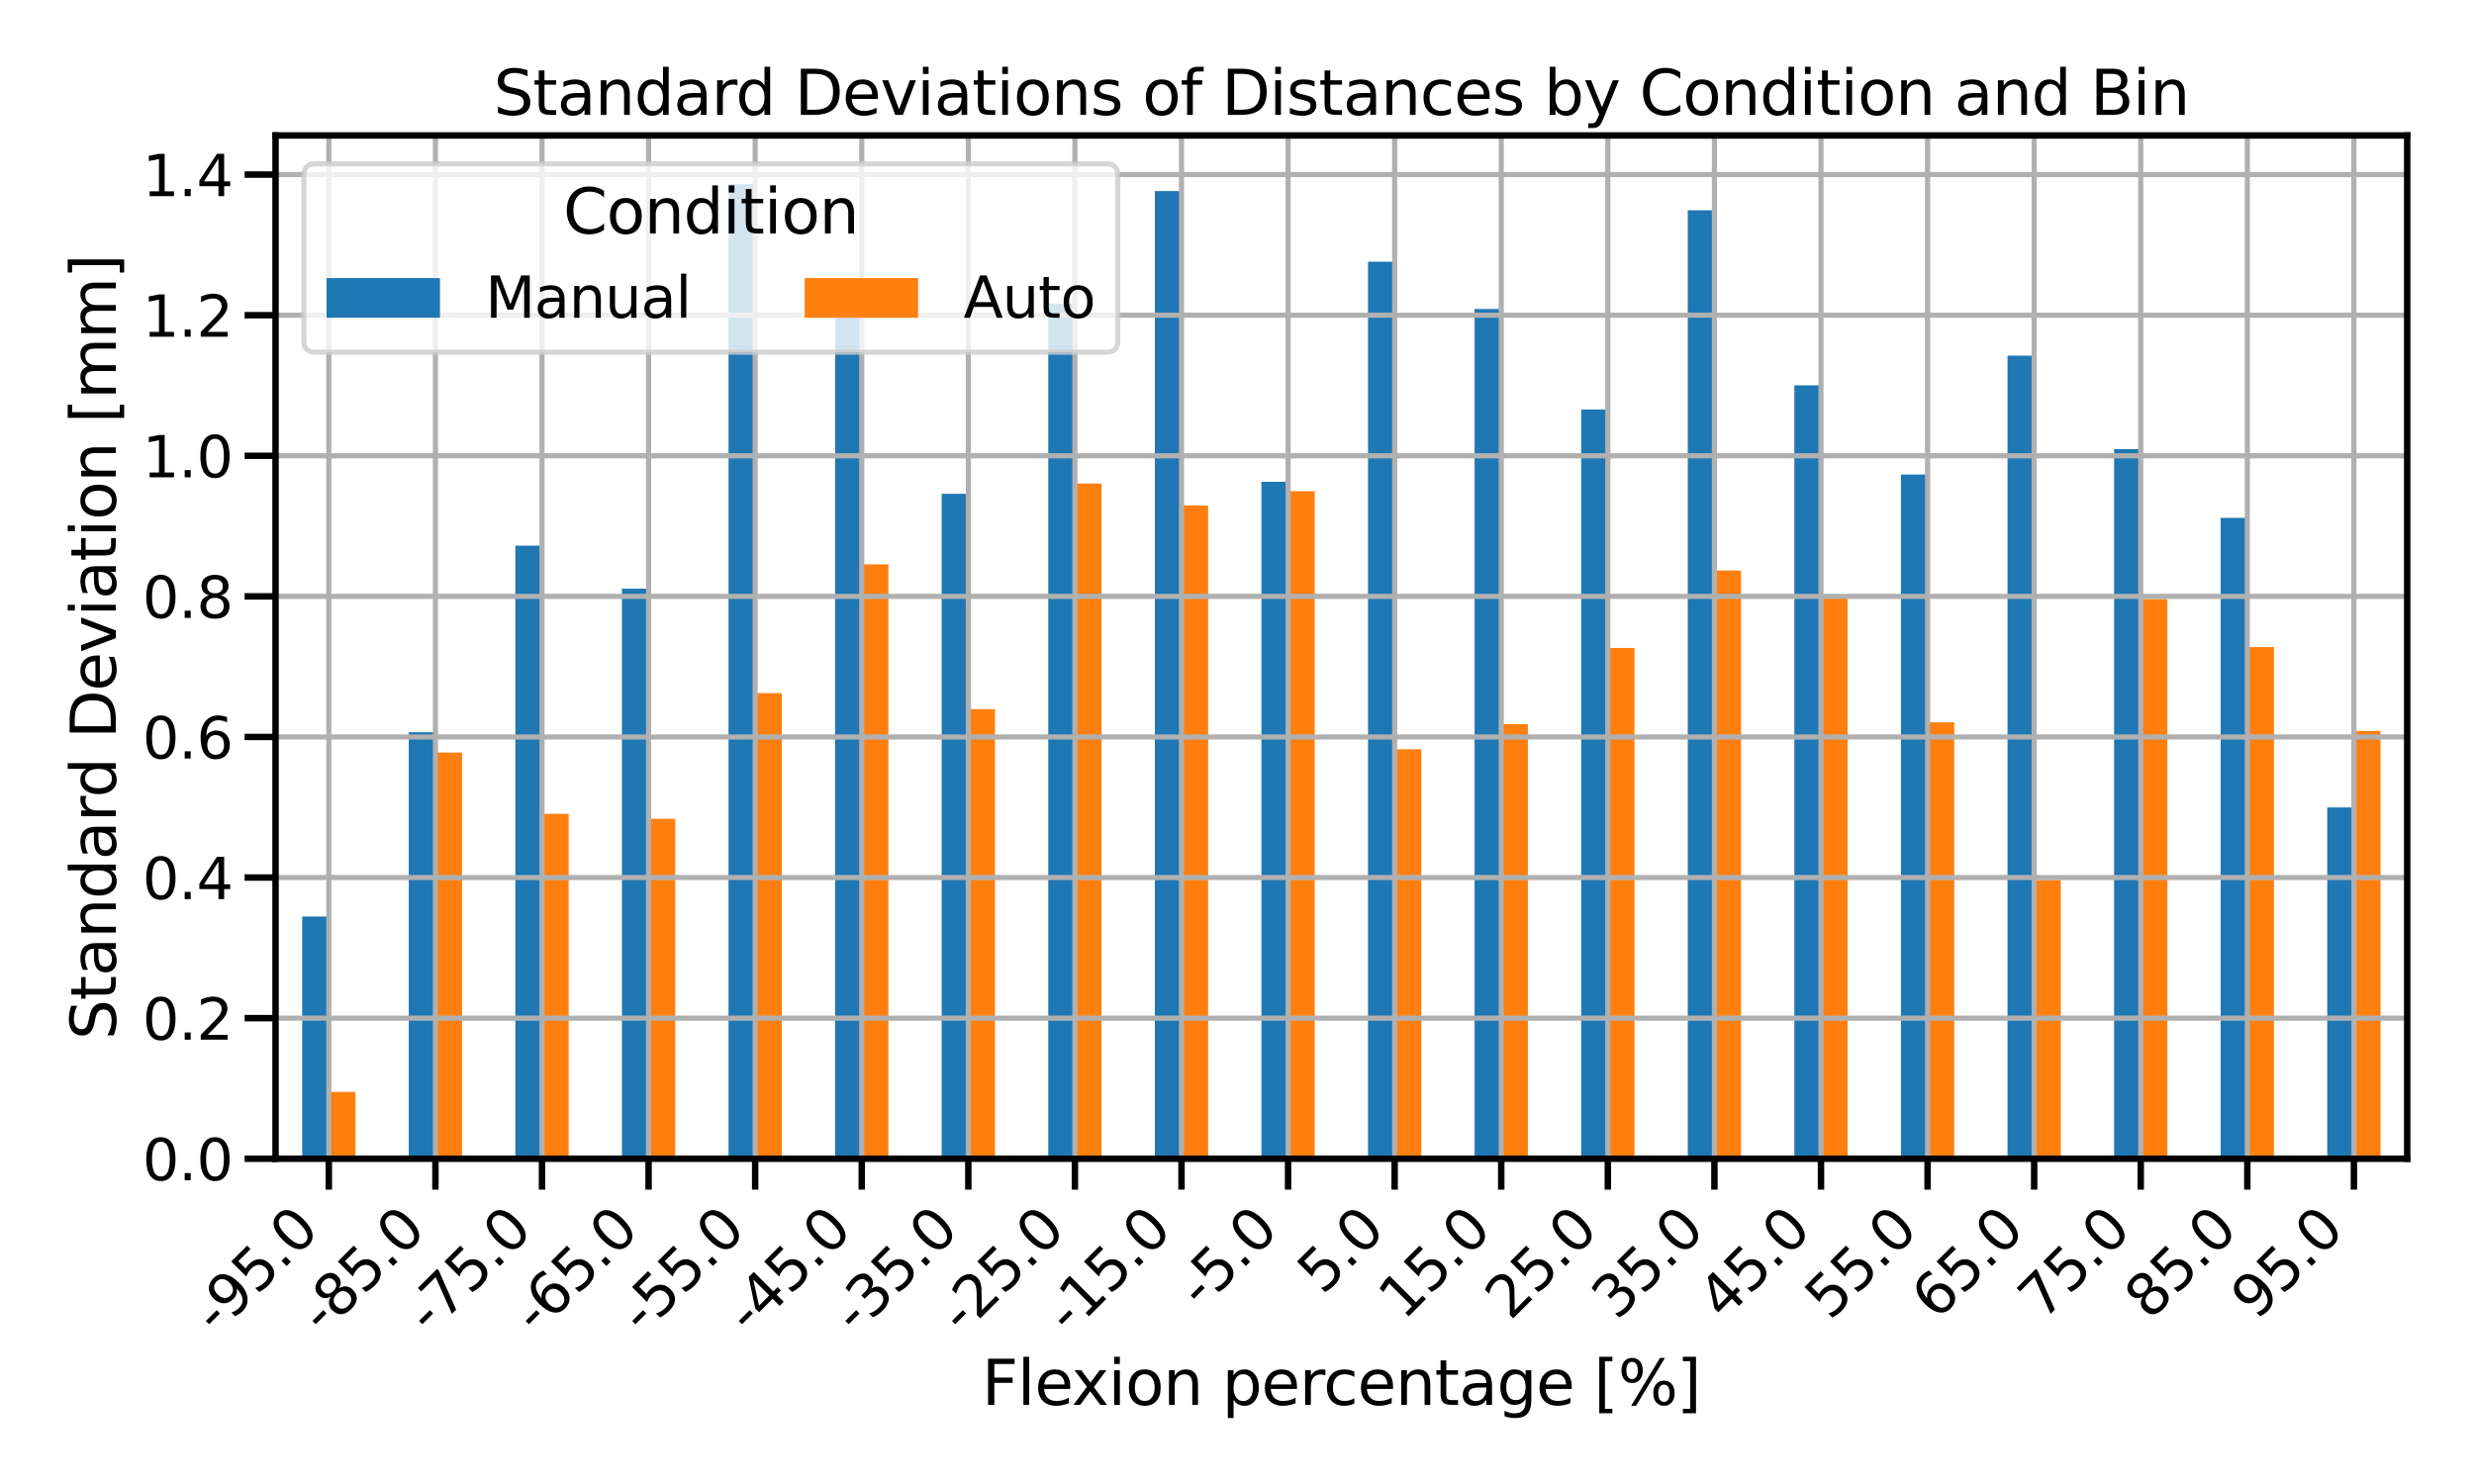 <?xml version="1.0" encoding="utf-8" standalone="no"?>
<!DOCTYPE svg PUBLIC "-//W3C//DTD SVG 1.1//EN"
  "http://www.w3.org/Graphics/SVG/1.1/DTD/svg11.dtd">
<svg xmlns:xlink="http://www.w3.org/1999/xlink" width="720pt" height="432pt" viewBox="0 0 720 432" xmlns="http://www.w3.org/2000/svg" version="1.1">
 <defs>
  <style type="text/css">*{stroke-linejoin: round; stroke-linecap: butt}</style>
 </defs>
 <g id="figure_1">
  <g id="patch_1">
   <path d="M 0 432 
L 720 432 
L 720 0 
L 0 0 
z
" style="fill: #ffffff"/>
  </g>
  <g id="axes_1">
   <g id="patch_2">
    <path d="M 80.19 337.313 
L 700.56 337.313 
L 700.56 39.44 
L 80.19 39.44 
z
" style="fill: #ffffff"/>
   </g>
   <g id="patch_3">
    <path d="M 87.945 337.313 
L 95.699 337.313 
L 95.699 266.811 
L 87.945 266.811 
z
" clip-path="url(#p486bd3c5d1)" style="fill: #1f77b4"/>
   </g>
   <g id="patch_4">
    <path d="M 118.963 337.313 
L 126.718 337.313 
L 126.718 213.161 
L 118.963 213.161 
z
" clip-path="url(#p486bd3c5d1)" style="fill: #1f77b4"/>
   </g>
   <g id="patch_5">
    <path d="M 149.982 337.313 
L 157.736 337.313 
L 157.736 158.837 
L 149.982 158.837 
z
" clip-path="url(#p486bd3c5d1)" style="fill: #1f77b4"/>
   </g>
   <g id="patch_6">
    <path d="M 181 337.313 
L 188.755 337.313 
L 188.755 171.354 
L 181 171.354 
z
" clip-path="url(#p486bd3c5d1)" style="fill: #1f77b4"/>
   </g>
   <g id="patch_7">
    <path d="M 212.019 337.313 
L 219.773 337.313 
L 219.773 53.624 
L 212.019 53.624 
z
" clip-path="url(#p486bd3c5d1)" style="fill: #1f77b4"/>
   </g>
   <g id="patch_8">
    <path d="M 243.037 337.313 
L 250.792 337.313 
L 250.792 82.754 
L 243.037 82.754 
z
" clip-path="url(#p486bd3c5d1)" style="fill: #1f77b4"/>
   </g>
   <g id="patch_9">
    <path d="M 274.056 337.313 
L 281.81 337.313 
L 281.81 143.749 
L 274.056 143.749 
z
" clip-path="url(#p486bd3c5d1)" style="fill: #1f77b4"/>
   </g>
   <g id="patch_10">
    <path d="M 305.074 337.313 
L 312.829 337.313 
L 312.829 88.358 
L 305.074 88.358 
z
" clip-path="url(#p486bd3c5d1)" style="fill: #1f77b4"/>
   </g>
   <g id="patch_11">
    <path d="M 336.093 337.313 
L 343.847 337.313 
L 343.847 55.628 
L 336.093 55.628 
z
" clip-path="url(#p486bd3c5d1)" style="fill: #1f77b4"/>
   </g>
   <g id="patch_12">
    <path d="M 367.111 337.313 
L 374.866 337.313 
L 374.866 140.264 
L 367.111 140.264 
z
" clip-path="url(#p486bd3c5d1)" style="fill: #1f77b4"/>
   </g>
   <g id="patch_13">
    <path d="M 398.13 337.313 
L 405.884 337.313 
L 405.884 76.183 
L 398.13 76.183 
z
" clip-path="url(#p486bd3c5d1)" style="fill: #1f77b4"/>
   </g>
   <g id="patch_14">
    <path d="M 429.148 337.313 
L 436.903 337.313 
L 436.903 89.944 
L 429.148 89.944 
z
" clip-path="url(#p486bd3c5d1)" style="fill: #1f77b4"/>
   </g>
   <g id="patch_15">
    <path d="M 460.167 337.313 
L 467.921 337.313 
L 467.921 119.204 
L 460.167 119.204 
z
" clip-path="url(#p486bd3c5d1)" style="fill: #1f77b4"/>
   </g>
   <g id="patch_16">
    <path d="M 491.185 337.313 
L 498.94 337.313 
L 498.94 61.2 
L 491.185 61.2 
z
" clip-path="url(#p486bd3c5d1)" style="fill: #1f77b4"/>
   </g>
   <g id="patch_17">
    <path d="M 522.204 337.313 
L 529.958 337.313 
L 529.958 112.159 
L 522.204 112.159 
z
" clip-path="url(#p486bd3c5d1)" style="fill: #1f77b4"/>
   </g>
   <g id="patch_18">
    <path d="M 553.222 337.313 
L 560.977 337.313 
L 560.977 138.146 
L 553.222 138.146 
z
" clip-path="url(#p486bd3c5d1)" style="fill: #1f77b4"/>
   </g>
   <g id="patch_19">
    <path d="M 584.241 337.313 
L 591.995 337.313 
L 591.995 103.524 
L 584.241 103.524 
z
" clip-path="url(#p486bd3c5d1)" style="fill: #1f77b4"/>
   </g>
   <g id="patch_20">
    <path d="M 615.259 337.313 
L 623.014 337.313 
L 623.014 130.759 
L 615.259 130.759 
z
" clip-path="url(#p486bd3c5d1)" style="fill: #1f77b4"/>
   </g>
   <g id="patch_21">
    <path d="M 646.278 337.313 
L 654.032 337.313 
L 654.032 150.754 
L 646.278 150.754 
z
" clip-path="url(#p486bd3c5d1)" style="fill: #1f77b4"/>
   </g>
   <g id="patch_22">
    <path d="M 677.296 337.313 
L 685.051 337.313 
L 685.051 235.04 
L 677.296 235.04 
z
" clip-path="url(#p486bd3c5d1)" style="fill: #1f77b4"/>
   </g>
   <g id="patch_23">
    <path d="M 95.699 337.313 
L 103.454 337.313 
L 103.454 317.854 
L 95.699 317.854 
z
" clip-path="url(#p486bd3c5d1)" style="fill: #ff7f0e"/>
   </g>
   <g id="patch_24">
    <path d="M 126.718 337.313 
L 134.472 337.313 
L 134.472 219.079 
L 126.718 219.079 
z
" clip-path="url(#p486bd3c5d1)" style="fill: #ff7f0e"/>
   </g>
   <g id="patch_25">
    <path d="M 157.736 337.313 
L 165.491 337.313 
L 165.491 236.901 
L 157.736 236.901 
z
" clip-path="url(#p486bd3c5d1)" style="fill: #ff7f0e"/>
   </g>
   <g id="patch_26">
    <path d="M 188.755 337.313 
L 196.509 337.313 
L 196.509 238.349 
L 188.755 238.349 
z
" clip-path="url(#p486bd3c5d1)" style="fill: #ff7f0e"/>
   </g>
   <g id="patch_27">
    <path d="M 219.773 337.313 
L 227.528 337.313 
L 227.528 201.782 
L 219.773 201.782 
z
" clip-path="url(#p486bd3c5d1)" style="fill: #ff7f0e"/>
   </g>
   <g id="patch_28">
    <path d="M 250.792 337.313 
L 258.546 337.313 
L 258.546 164.266 
L 250.792 164.266 
z
" clip-path="url(#p486bd3c5d1)" style="fill: #ff7f0e"/>
   </g>
   <g id="patch_29">
    <path d="M 281.81 337.313 
L 289.565 337.313 
L 289.565 206.439 
L 281.81 206.439 
z
" clip-path="url(#p486bd3c5d1)" style="fill: #ff7f0e"/>
   </g>
   <g id="patch_30">
    <path d="M 312.829 337.313 
L 320.583 337.313 
L 320.583 140.749 
L 312.829 140.749 
z
" clip-path="url(#p486bd3c5d1)" style="fill: #ff7f0e"/>
   </g>
   <g id="patch_31">
    <path d="M 343.847 337.313 
L 351.602 337.313 
L 351.602 147.156 
L 343.847 147.156 
z
" clip-path="url(#p486bd3c5d1)" style="fill: #ff7f0e"/>
   </g>
   <g id="patch_32">
    <path d="M 374.866 337.313 
L 382.62 337.313 
L 382.62 142.999 
L 374.866 142.999 
z
" clip-path="url(#p486bd3c5d1)" style="fill: #ff7f0e"/>
   </g>
   <g id="patch_33">
    <path d="M 405.884 337.313 
L 413.639 337.313 
L 413.639 218.111 
L 405.884 218.111 
z
" clip-path="url(#p486bd3c5d1)" style="fill: #ff7f0e"/>
   </g>
   <g id="patch_34">
    <path d="M 436.903 337.313 
L 444.657 337.313 
L 444.657 210.808 
L 436.903 210.808 
z
" clip-path="url(#p486bd3c5d1)" style="fill: #ff7f0e"/>
   </g>
   <g id="patch_35">
    <path d="M 467.921 337.313 
L 475.676 337.313 
L 475.676 188.62 
L 467.921 188.62 
z
" clip-path="url(#p486bd3c5d1)" style="fill: #ff7f0e"/>
   </g>
   <g id="patch_36">
    <path d="M 498.94 337.313 
L 506.694 337.313 
L 506.694 166.088 
L 498.94 166.088 
z
" clip-path="url(#p486bd3c5d1)" style="fill: #ff7f0e"/>
   </g>
   <g id="patch_37">
    <path d="M 529.958 337.313 
L 537.713 337.313 
L 537.713 173.144 
L 529.958 173.144 
z
" clip-path="url(#p486bd3c5d1)" style="fill: #ff7f0e"/>
   </g>
   <g id="patch_38">
    <path d="M 560.977 337.313 
L 568.731 337.313 
L 568.731 210.271 
L 560.977 210.271 
z
" clip-path="url(#p486bd3c5d1)" style="fill: #ff7f0e"/>
   </g>
   <g id="patch_39">
    <path d="M 591.995 337.313 
L 599.75 337.313 
L 599.75 256.214 
L 591.995 256.214 
z
" clip-path="url(#p486bd3c5d1)" style="fill: #ff7f0e"/>
   </g>
   <g id="patch_40">
    <path d="M 623.014 337.313 
L 630.768 337.313 
L 630.768 174.366 
L 623.014 174.366 
z
" clip-path="url(#p486bd3c5d1)" style="fill: #ff7f0e"/>
   </g>
   <g id="patch_41">
    <path d="M 654.032 337.313 
L 661.787 337.313 
L 661.787 188.376 
L 654.032 188.376 
z
" clip-path="url(#p486bd3c5d1)" style="fill: #ff7f0e"/>
   </g>
   <g id="patch_42">
    <path d="M 685.051 337.313 
L 692.805 337.313 
L 692.805 212.801 
L 685.051 212.801 
z
" clip-path="url(#p486bd3c5d1)" style="fill: #ff7f0e"/>
   </g>
   <g id="matplotlib.axis_1">
    <g id="xtick_1">
     <g id="line2d_1">
      <path d="M 95.699 337.313 
L 95.699 39.44 
" clip-path="url(#p486bd3c5d1)" style="fill: none; stroke: #b0b0b0; stroke-width: 1.5; stroke-linecap: square"/>
     </g>
     <g id="line2d_2">
      <defs>
       <path id="mb8bb3cf715" d="M 0 0 
L 0 9 
" style="stroke: #000000; stroke-width: 1.875"/>
      </defs>
      <g>
       <use xlink:href="#mb8bb3cf715" x="95.699" y="337.313" style="stroke: #000000; stroke-width: 1.875"/>
      </g>
     </g>
     <g id="text_1">
      <!-- -95.0 -->
      <g transform="translate(63.086 388.865) rotate(-45) scale(0.165 -0.165)">
       <defs>
        <path id="DejaVuSans-2d" d="M 313 2009 
L 1997 2009 
L 1997 1497 
L 313 1497 
L 313 2009 
z
" transform="scale(0.016)"/>
        <path id="DejaVuSans-39" d="M 703 97 
L 703 672 
Q 941 559 1184 500 
Q 1428 441 1663 441 
Q 2288 441 2617 861 
Q 2947 1281 2994 2138 
Q 2813 1869 2534 1725 
Q 2256 1581 1919 1581 
Q 1219 1581 811 2004 
Q 403 2428 403 3163 
Q 403 3881 828 4315 
Q 1253 4750 1959 4750 
Q 2769 4750 3195 4129 
Q 3622 3509 3622 2328 
Q 3622 1225 3098 567 
Q 2575 -91 1691 -91 
Q 1453 -91 1209 -44 
Q 966 3 703 97 
z
M 1959 2075 
Q 2384 2075 2632 2365 
Q 2881 2656 2881 3163 
Q 2881 3666 2632 3958 
Q 2384 4250 1959 4250 
Q 1534 4250 1286 3958 
Q 1038 3666 1038 3163 
Q 1038 2656 1286 2365 
Q 1534 2075 1959 2075 
z
" transform="scale(0.016)"/>
        <path id="DejaVuSans-35" d="M 691 4666 
L 3169 4666 
L 3169 4134 
L 1269 4134 
L 1269 2991 
Q 1406 3038 1543 3061 
Q 1681 3084 1819 3084 
Q 2600 3084 3056 2656 
Q 3513 2228 3513 1497 
Q 3513 744 3044 326 
Q 2575 -91 1722 -91 
Q 1428 -91 1123 -41 
Q 819 9 494 109 
L 494 744 
Q 775 591 1075 516 
Q 1375 441 1709 441 
Q 2250 441 2565 725 
Q 2881 1009 2881 1497 
Q 2881 1984 2565 2268 
Q 2250 2553 1709 2553 
Q 1456 2553 1204 2497 
Q 953 2441 691 2322 
L 691 4666 
z
" transform="scale(0.016)"/>
        <path id="DejaVuSans-2e" d="M 684 794 
L 1344 794 
L 1344 0 
L 684 0 
L 684 794 
z
" transform="scale(0.016)"/>
        <path id="DejaVuSans-30" d="M 2034 4250 
Q 1547 4250 1301 3770 
Q 1056 3291 1056 2328 
Q 1056 1369 1301 889 
Q 1547 409 2034 409 
Q 2525 409 2770 889 
Q 3016 1369 3016 2328 
Q 3016 3291 2770 3770 
Q 2525 4250 2034 4250 
z
M 2034 4750 
Q 2819 4750 3233 4129 
Q 3647 3509 3647 2328 
Q 3647 1150 3233 529 
Q 2819 -91 2034 -91 
Q 1250 -91 836 529 
Q 422 1150 422 2328 
Q 422 3509 836 4129 
Q 1250 4750 2034 4750 
z
" transform="scale(0.016)"/>
       </defs>
       <use xlink:href="#DejaVuSans-2d"/>
       <use xlink:href="#DejaVuSans-39" x="36.084"/>
       <use xlink:href="#DejaVuSans-35" x="99.707"/>
       <use xlink:href="#DejaVuSans-2e" x="163.33"/>
       <use xlink:href="#DejaVuSans-30" x="195.117"/>
      </g>
     </g>
    </g>
    <g id="xtick_2">
     <g id="line2d_3">
      <path d="M 126.718 337.313 
L 126.718 39.44 
" clip-path="url(#p486bd3c5d1)" style="fill: none; stroke: #b0b0b0; stroke-width: 1.5; stroke-linecap: square"/>
     </g>
     <g id="line2d_4">
      <g>
       <use xlink:href="#mb8bb3cf715" x="126.718" y="337.313" style="stroke: #000000; stroke-width: 1.875"/>
      </g>
     </g>
     <g id="text_2">
      <!-- -85.0 -->
      <g transform="translate(94.104 388.865) rotate(-45) scale(0.165 -0.165)">
       <defs>
        <path id="DejaVuSans-38" d="M 2034 2216 
Q 1584 2216 1326 1975 
Q 1069 1734 1069 1313 
Q 1069 891 1326 650 
Q 1584 409 2034 409 
Q 2484 409 2743 651 
Q 3003 894 3003 1313 
Q 3003 1734 2745 1975 
Q 2488 2216 2034 2216 
z
M 1403 2484 
Q 997 2584 770 2862 
Q 544 3141 544 3541 
Q 544 4100 942 4425 
Q 1341 4750 2034 4750 
Q 2731 4750 3128 4425 
Q 3525 4100 3525 3541 
Q 3525 3141 3298 2862 
Q 3072 2584 2669 2484 
Q 3125 2378 3379 2068 
Q 3634 1759 3634 1313 
Q 3634 634 3220 271 
Q 2806 -91 2034 -91 
Q 1263 -91 848 271 
Q 434 634 434 1313 
Q 434 1759 690 2068 
Q 947 2378 1403 2484 
z
M 1172 3481 
Q 1172 3119 1398 2916 
Q 1625 2713 2034 2713 
Q 2441 2713 2670 2916 
Q 2900 3119 2900 3481 
Q 2900 3844 2670 4047 
Q 2441 4250 2034 4250 
Q 1625 4250 1398 4047 
Q 1172 3844 1172 3481 
z
" transform="scale(0.016)"/>
       </defs>
       <use xlink:href="#DejaVuSans-2d"/>
       <use xlink:href="#DejaVuSans-38" x="36.084"/>
       <use xlink:href="#DejaVuSans-35" x="99.707"/>
       <use xlink:href="#DejaVuSans-2e" x="163.33"/>
       <use xlink:href="#DejaVuSans-30" x="195.117"/>
      </g>
     </g>
    </g>
    <g id="xtick_3">
     <g id="line2d_5">
      <path d="M 157.736 337.313 
L 157.736 39.44 
" clip-path="url(#p486bd3c5d1)" style="fill: none; stroke: #b0b0b0; stroke-width: 1.5; stroke-linecap: square"/>
     </g>
     <g id="line2d_6">
      <g>
       <use xlink:href="#mb8bb3cf715" x="157.736" y="337.313" style="stroke: #000000; stroke-width: 1.875"/>
      </g>
     </g>
     <g id="text_3">
      <!-- -75.0 -->
      <g transform="translate(125.123 388.865) rotate(-45) scale(0.165 -0.165)">
       <defs>
        <path id="DejaVuSans-37" d="M 525 4666 
L 3525 4666 
L 3525 4397 
L 1831 0 
L 1172 0 
L 2766 4134 
L 525 4134 
L 525 4666 
z
" transform="scale(0.016)"/>
       </defs>
       <use xlink:href="#DejaVuSans-2d"/>
       <use xlink:href="#DejaVuSans-37" x="36.084"/>
       <use xlink:href="#DejaVuSans-35" x="99.707"/>
       <use xlink:href="#DejaVuSans-2e" x="163.33"/>
       <use xlink:href="#DejaVuSans-30" x="195.117"/>
      </g>
     </g>
    </g>
    <g id="xtick_4">
     <g id="line2d_7">
      <path d="M 188.755 337.313 
L 188.755 39.44 
" clip-path="url(#p486bd3c5d1)" style="fill: none; stroke: #b0b0b0; stroke-width: 1.5; stroke-linecap: square"/>
     </g>
     <g id="line2d_8">
      <g>
       <use xlink:href="#mb8bb3cf715" x="188.755" y="337.313" style="stroke: #000000; stroke-width: 1.875"/>
      </g>
     </g>
     <g id="text_4">
      <!-- -65.0 -->
      <g transform="translate(156.141 388.865) rotate(-45) scale(0.165 -0.165)">
       <defs>
        <path id="DejaVuSans-36" d="M 2113 2584 
Q 1688 2584 1439 2293 
Q 1191 2003 1191 1497 
Q 1191 994 1439 701 
Q 1688 409 2113 409 
Q 2538 409 2786 701 
Q 3034 994 3034 1497 
Q 3034 2003 2786 2293 
Q 2538 2584 2113 2584 
z
M 3366 4563 
L 3366 3988 
Q 3128 4100 2886 4159 
Q 2644 4219 2406 4219 
Q 1781 4219 1451 3797 
Q 1122 3375 1075 2522 
Q 1259 2794 1537 2939 
Q 1816 3084 2150 3084 
Q 2853 3084 3261 2657 
Q 3669 2231 3669 1497 
Q 3669 778 3244 343 
Q 2819 -91 2113 -91 
Q 1303 -91 875 529 
Q 447 1150 447 2328 
Q 447 3434 972 4092 
Q 1497 4750 2381 4750 
Q 2619 4750 2861 4703 
Q 3103 4656 3366 4563 
z
" transform="scale(0.016)"/>
       </defs>
       <use xlink:href="#DejaVuSans-2d"/>
       <use xlink:href="#DejaVuSans-36" x="36.084"/>
       <use xlink:href="#DejaVuSans-35" x="99.707"/>
       <use xlink:href="#DejaVuSans-2e" x="163.33"/>
       <use xlink:href="#DejaVuSans-30" x="195.117"/>
      </g>
     </g>
    </g>
    <g id="xtick_5">
     <g id="line2d_9">
      <path d="M 219.773 337.313 
L 219.773 39.44 
" clip-path="url(#p486bd3c5d1)" style="fill: none; stroke: #b0b0b0; stroke-width: 1.5; stroke-linecap: square"/>
     </g>
     <g id="line2d_10">
      <g>
       <use xlink:href="#mb8bb3cf715" x="219.773" y="337.313" style="stroke: #000000; stroke-width: 1.875"/>
      </g>
     </g>
     <g id="text_5">
      <!-- -55.0 -->
      <g transform="translate(187.16 388.865) rotate(-45) scale(0.165 -0.165)">
       <use xlink:href="#DejaVuSans-2d"/>
       <use xlink:href="#DejaVuSans-35" x="36.084"/>
       <use xlink:href="#DejaVuSans-35" x="99.707"/>
       <use xlink:href="#DejaVuSans-2e" x="163.33"/>
       <use xlink:href="#DejaVuSans-30" x="195.117"/>
      </g>
     </g>
    </g>
    <g id="xtick_6">
     <g id="line2d_11">
      <path d="M 250.792 337.313 
L 250.792 39.44 
" clip-path="url(#p486bd3c5d1)" style="fill: none; stroke: #b0b0b0; stroke-width: 1.5; stroke-linecap: square"/>
     </g>
     <g id="line2d_12">
      <g>
       <use xlink:href="#mb8bb3cf715" x="250.792" y="337.313" style="stroke: #000000; stroke-width: 1.875"/>
      </g>
     </g>
     <g id="text_6">
      <!-- -45.0 -->
      <g transform="translate(218.178 388.865) rotate(-45) scale(0.165 -0.165)">
       <defs>
        <path id="DejaVuSans-34" d="M 2419 4116 
L 825 1625 
L 2419 1625 
L 2419 4116 
z
M 2253 4666 
L 3047 4666 
L 3047 1625 
L 3713 1625 
L 3713 1100 
L 3047 1100 
L 3047 0 
L 2419 0 
L 2419 1100 
L 313 1100 
L 313 1709 
L 2253 4666 
z
" transform="scale(0.016)"/>
       </defs>
       <use xlink:href="#DejaVuSans-2d"/>
       <use xlink:href="#DejaVuSans-34" x="36.084"/>
       <use xlink:href="#DejaVuSans-35" x="99.707"/>
       <use xlink:href="#DejaVuSans-2e" x="163.33"/>
       <use xlink:href="#DejaVuSans-30" x="195.117"/>
      </g>
     </g>
    </g>
    <g id="xtick_7">
     <g id="line2d_13">
      <path d="M 281.81 337.313 
L 281.81 39.44 
" clip-path="url(#p486bd3c5d1)" style="fill: none; stroke: #b0b0b0; stroke-width: 1.5; stroke-linecap: square"/>
     </g>
     <g id="line2d_14">
      <g>
       <use xlink:href="#mb8bb3cf715" x="281.81" y="337.313" style="stroke: #000000; stroke-width: 1.875"/>
      </g>
     </g>
     <g id="text_7">
      <!-- -35.0 -->
      <g transform="translate(249.197 388.865) rotate(-45) scale(0.165 -0.165)">
       <defs>
        <path id="DejaVuSans-33" d="M 2597 2516 
Q 3050 2419 3304 2112 
Q 3559 1806 3559 1356 
Q 3559 666 3084 287 
Q 2609 -91 1734 -91 
Q 1441 -91 1130 -33 
Q 819 25 488 141 
L 488 750 
Q 750 597 1062 519 
Q 1375 441 1716 441 
Q 2309 441 2620 675 
Q 2931 909 2931 1356 
Q 2931 1769 2642 2001 
Q 2353 2234 1838 2234 
L 1294 2234 
L 1294 2753 
L 1863 2753 
Q 2328 2753 2575 2939 
Q 2822 3125 2822 3475 
Q 2822 3834 2567 4026 
Q 2313 4219 1838 4219 
Q 1578 4219 1281 4162 
Q 984 4106 628 3988 
L 628 4550 
Q 988 4650 1302 4700 
Q 1616 4750 1894 4750 
Q 2613 4750 3031 4423 
Q 3450 4097 3450 3541 
Q 3450 3153 3228 2886 
Q 3006 2619 2597 2516 
z
" transform="scale(0.016)"/>
       </defs>
       <use xlink:href="#DejaVuSans-2d"/>
       <use xlink:href="#DejaVuSans-33" x="36.084"/>
       <use xlink:href="#DejaVuSans-35" x="99.707"/>
       <use xlink:href="#DejaVuSans-2e" x="163.33"/>
       <use xlink:href="#DejaVuSans-30" x="195.117"/>
      </g>
     </g>
    </g>
    <g id="xtick_8">
     <g id="line2d_15">
      <path d="M 312.829 337.313 
L 312.829 39.44 
" clip-path="url(#p486bd3c5d1)" style="fill: none; stroke: #b0b0b0; stroke-width: 1.5; stroke-linecap: square"/>
     </g>
     <g id="line2d_16">
      <g>
       <use xlink:href="#mb8bb3cf715" x="312.829" y="337.313" style="stroke: #000000; stroke-width: 1.875"/>
      </g>
     </g>
     <g id="text_8">
      <!-- -25.0 -->
      <g transform="translate(280.215 388.865) rotate(-45) scale(0.165 -0.165)">
       <defs>
        <path id="DejaVuSans-32" d="M 1228 531 
L 3431 531 
L 3431 0 
L 469 0 
L 469 531 
Q 828 903 1448 1529 
Q 2069 2156 2228 2338 
Q 2531 2678 2651 2914 
Q 2772 3150 2772 3378 
Q 2772 3750 2511 3984 
Q 2250 4219 1831 4219 
Q 1534 4219 1204 4116 
Q 875 4013 500 3803 
L 500 4441 
Q 881 4594 1212 4672 
Q 1544 4750 1819 4750 
Q 2544 4750 2975 4387 
Q 3406 4025 3406 3419 
Q 3406 3131 3298 2873 
Q 3191 2616 2906 2266 
Q 2828 2175 2409 1742 
Q 1991 1309 1228 531 
z
" transform="scale(0.016)"/>
       </defs>
       <use xlink:href="#DejaVuSans-2d"/>
       <use xlink:href="#DejaVuSans-32" x="36.084"/>
       <use xlink:href="#DejaVuSans-35" x="99.707"/>
       <use xlink:href="#DejaVuSans-2e" x="163.33"/>
       <use xlink:href="#DejaVuSans-30" x="195.117"/>
      </g>
     </g>
    </g>
    <g id="xtick_9">
     <g id="line2d_17">
      <path d="M 343.847 337.313 
L 343.847 39.44 
" clip-path="url(#p486bd3c5d1)" style="fill: none; stroke: #b0b0b0; stroke-width: 1.5; stroke-linecap: square"/>
     </g>
     <g id="line2d_18">
      <g>
       <use xlink:href="#mb8bb3cf715" x="343.847" y="337.313" style="stroke: #000000; stroke-width: 1.875"/>
      </g>
     </g>
     <g id="text_9">
      <!-- -15.0 -->
      <g transform="translate(311.234 388.865) rotate(-45) scale(0.165 -0.165)">
       <defs>
        <path id="DejaVuSans-31" d="M 794 531 
L 1825 531 
L 1825 4091 
L 703 3866 
L 703 4441 
L 1819 4666 
L 2450 4666 
L 2450 531 
L 3481 531 
L 3481 0 
L 794 0 
L 794 531 
z
" transform="scale(0.016)"/>
       </defs>
       <use xlink:href="#DejaVuSans-2d"/>
       <use xlink:href="#DejaVuSans-31" x="36.084"/>
       <use xlink:href="#DejaVuSans-35" x="99.707"/>
       <use xlink:href="#DejaVuSans-2e" x="163.33"/>
       <use xlink:href="#DejaVuSans-30" x="195.117"/>
      </g>
     </g>
    </g>
    <g id="xtick_10">
     <g id="line2d_19">
      <path d="M 374.866 337.313 
L 374.866 39.44 
" clip-path="url(#p486bd3c5d1)" style="fill: none; stroke: #b0b0b0; stroke-width: 1.5; stroke-linecap: square"/>
     </g>
     <g id="line2d_20">
      <g>
       <use xlink:href="#mb8bb3cf715" x="374.866" y="337.313" style="stroke: #000000; stroke-width: 1.875"/>
      </g>
     </g>
     <g id="text_10">
      <!-- -5.0 -->
      <g transform="translate(349.675 381.442) rotate(-45) scale(0.165 -0.165)">
       <use xlink:href="#DejaVuSans-2d"/>
       <use xlink:href="#DejaVuSans-35" x="36.084"/>
       <use xlink:href="#DejaVuSans-2e" x="99.707"/>
       <use xlink:href="#DejaVuSans-30" x="131.494"/>
      </g>
     </g>
    </g>
    <g id="xtick_11">
     <g id="line2d_21">
      <path d="M 405.884 337.313 
L 405.884 39.44 
" clip-path="url(#p486bd3c5d1)" style="fill: none; stroke: #b0b0b0; stroke-width: 1.5; stroke-linecap: square"/>
     </g>
     <g id="line2d_22">
      <g>
       <use xlink:href="#mb8bb3cf715" x="405.884" y="337.313" style="stroke: #000000; stroke-width: 1.875"/>
      </g>
     </g>
     <g id="text_11">
      <!-- 5.0 -->
      <g transform="translate(384.903 377.233) rotate(-45) scale(0.165 -0.165)">
       <use xlink:href="#DejaVuSans-35"/>
       <use xlink:href="#DejaVuSans-2e" x="63.623"/>
       <use xlink:href="#DejaVuSans-30" x="95.41"/>
      </g>
     </g>
    </g>
    <g id="xtick_12">
     <g id="line2d_23">
      <path d="M 436.903 337.313 
L 436.903 39.44 
" clip-path="url(#p486bd3c5d1)" style="fill: none; stroke: #b0b0b0; stroke-width: 1.5; stroke-linecap: square"/>
     </g>
     <g id="line2d_24">
      <g>
       <use xlink:href="#mb8bb3cf715" x="436.903" y="337.313" style="stroke: #000000; stroke-width: 1.875"/>
      </g>
     </g>
     <g id="text_12">
      <!-- 15.0 -->
      <g transform="translate(408.498 384.656) rotate(-45) scale(0.165 -0.165)">
       <use xlink:href="#DejaVuSans-31"/>
       <use xlink:href="#DejaVuSans-35" x="63.623"/>
       <use xlink:href="#DejaVuSans-2e" x="127.246"/>
       <use xlink:href="#DejaVuSans-30" x="159.033"/>
      </g>
     </g>
    </g>
    <g id="xtick_13">
     <g id="line2d_25">
      <path d="M 467.921 337.313 
L 467.921 39.44 
" clip-path="url(#p486bd3c5d1)" style="fill: none; stroke: #b0b0b0; stroke-width: 1.5; stroke-linecap: square"/>
     </g>
     <g id="line2d_26">
      <g>
       <use xlink:href="#mb8bb3cf715" x="467.921" y="337.313" style="stroke: #000000; stroke-width: 1.875"/>
      </g>
     </g>
     <g id="text_13">
      <!-- 25.0 -->
      <g transform="translate(439.517 384.656) rotate(-45) scale(0.165 -0.165)">
       <use xlink:href="#DejaVuSans-32"/>
       <use xlink:href="#DejaVuSans-35" x="63.623"/>
       <use xlink:href="#DejaVuSans-2e" x="127.246"/>
       <use xlink:href="#DejaVuSans-30" x="159.033"/>
      </g>
     </g>
    </g>
    <g id="xtick_14">
     <g id="line2d_27">
      <path d="M 498.94 337.313 
L 498.94 39.44 
" clip-path="url(#p486bd3c5d1)" style="fill: none; stroke: #b0b0b0; stroke-width: 1.5; stroke-linecap: square"/>
     </g>
     <g id="line2d_28">
      <g>
       <use xlink:href="#mb8bb3cf715" x="498.94" y="337.313" style="stroke: #000000; stroke-width: 1.875"/>
      </g>
     </g>
     <g id="text_14">
      <!-- 35.0 -->
      <g transform="translate(470.535 384.656) rotate(-45) scale(0.165 -0.165)">
       <use xlink:href="#DejaVuSans-33"/>
       <use xlink:href="#DejaVuSans-35" x="63.623"/>
       <use xlink:href="#DejaVuSans-2e" x="127.246"/>
       <use xlink:href="#DejaVuSans-30" x="159.033"/>
      </g>
     </g>
    </g>
    <g id="xtick_15">
     <g id="line2d_29">
      <path d="M 529.958 337.313 
L 529.958 39.44 
" clip-path="url(#p486bd3c5d1)" style="fill: none; stroke: #b0b0b0; stroke-width: 1.5; stroke-linecap: square"/>
     </g>
     <g id="line2d_30">
      <g>
       <use xlink:href="#mb8bb3cf715" x="529.958" y="337.313" style="stroke: #000000; stroke-width: 1.875"/>
      </g>
     </g>
     <g id="text_15">
      <!-- 45.0 -->
      <g transform="translate(501.554 384.656) rotate(-45) scale(0.165 -0.165)">
       <use xlink:href="#DejaVuSans-34"/>
       <use xlink:href="#DejaVuSans-35" x="63.623"/>
       <use xlink:href="#DejaVuSans-2e" x="127.246"/>
       <use xlink:href="#DejaVuSans-30" x="159.033"/>
      </g>
     </g>
    </g>
    <g id="xtick_16">
     <g id="line2d_31">
      <path d="M 560.977 337.313 
L 560.977 39.44 
" clip-path="url(#p486bd3c5d1)" style="fill: none; stroke: #b0b0b0; stroke-width: 1.5; stroke-linecap: square"/>
     </g>
     <g id="line2d_32">
      <g>
       <use xlink:href="#mb8bb3cf715" x="560.977" y="337.313" style="stroke: #000000; stroke-width: 1.875"/>
      </g>
     </g>
     <g id="text_16">
      <!-- 55.0 -->
      <g transform="translate(532.572 384.656) rotate(-45) scale(0.165 -0.165)">
       <use xlink:href="#DejaVuSans-35"/>
       <use xlink:href="#DejaVuSans-35" x="63.623"/>
       <use xlink:href="#DejaVuSans-2e" x="127.246"/>
       <use xlink:href="#DejaVuSans-30" x="159.033"/>
      </g>
     </g>
    </g>
    <g id="xtick_17">
     <g id="line2d_33">
      <path d="M 591.995 337.313 
L 591.995 39.44 
" clip-path="url(#p486bd3c5d1)" style="fill: none; stroke: #b0b0b0; stroke-width: 1.5; stroke-linecap: square"/>
     </g>
     <g id="line2d_34">
      <g>
       <use xlink:href="#mb8bb3cf715" x="591.995" y="337.313" style="stroke: #000000; stroke-width: 1.875"/>
      </g>
     </g>
     <g id="text_17">
      <!-- 65.0 -->
      <g transform="translate(563.591 384.656) rotate(-45) scale(0.165 -0.165)">
       <use xlink:href="#DejaVuSans-36"/>
       <use xlink:href="#DejaVuSans-35" x="63.623"/>
       <use xlink:href="#DejaVuSans-2e" x="127.246"/>
       <use xlink:href="#DejaVuSans-30" x="159.033"/>
      </g>
     </g>
    </g>
    <g id="xtick_18">
     <g id="line2d_35">
      <path d="M 623.014 337.313 
L 623.014 39.44 
" clip-path="url(#p486bd3c5d1)" style="fill: none; stroke: #b0b0b0; stroke-width: 1.5; stroke-linecap: square"/>
     </g>
     <g id="line2d_36">
      <g>
       <use xlink:href="#mb8bb3cf715" x="623.014" y="337.313" style="stroke: #000000; stroke-width: 1.875"/>
      </g>
     </g>
     <g id="text_18">
      <!-- 75.0 -->
      <g transform="translate(594.609 384.656) rotate(-45) scale(0.165 -0.165)">
       <use xlink:href="#DejaVuSans-37"/>
       <use xlink:href="#DejaVuSans-35" x="63.623"/>
       <use xlink:href="#DejaVuSans-2e" x="127.246"/>
       <use xlink:href="#DejaVuSans-30" x="159.033"/>
      </g>
     </g>
    </g>
    <g id="xtick_19">
     <g id="line2d_37">
      <path d="M 654.032 337.313 
L 654.032 39.44 
" clip-path="url(#p486bd3c5d1)" style="fill: none; stroke: #b0b0b0; stroke-width: 1.5; stroke-linecap: square"/>
     </g>
     <g id="line2d_38">
      <g>
       <use xlink:href="#mb8bb3cf715" x="654.032" y="337.313" style="stroke: #000000; stroke-width: 1.875"/>
      </g>
     </g>
     <g id="text_19">
      <!-- 85.0 -->
      <g transform="translate(625.628 384.656) rotate(-45) scale(0.165 -0.165)">
       <use xlink:href="#DejaVuSans-38"/>
       <use xlink:href="#DejaVuSans-35" x="63.623"/>
       <use xlink:href="#DejaVuSans-2e" x="127.246"/>
       <use xlink:href="#DejaVuSans-30" x="159.033"/>
      </g>
     </g>
    </g>
    <g id="xtick_20">
     <g id="line2d_39">
      <path d="M 685.051 337.313 
L 685.051 39.44 
" clip-path="url(#p486bd3c5d1)" style="fill: none; stroke: #b0b0b0; stroke-width: 1.5; stroke-linecap: square"/>
     </g>
     <g id="line2d_40">
      <g>
       <use xlink:href="#mb8bb3cf715" x="685.051" y="337.313" style="stroke: #000000; stroke-width: 1.875"/>
      </g>
     </g>
     <g id="text_20">
      <!-- 95.0 -->
      <g transform="translate(656.646 384.656) rotate(-45) scale(0.165 -0.165)">
       <use xlink:href="#DejaVuSans-39"/>
       <use xlink:href="#DejaVuSans-35" x="63.623"/>
       <use xlink:href="#DejaVuSans-2e" x="127.246"/>
       <use xlink:href="#DejaVuSans-30" x="159.033"/>
      </g>
     </g>
    </g>
    <g id="text_21">
     <!-- Flexion percentage [%] -->
     <g transform="translate(285.751 408.969) scale(0.18 -0.18)">
      <defs>
       <path id="DejaVuSans-46" d="M 628 4666 
L 3309 4666 
L 3309 4134 
L 1259 4134 
L 1259 2759 
L 3109 2759 
L 3109 2228 
L 1259 2228 
L 1259 0 
L 628 0 
L 628 4666 
z
" transform="scale(0.016)"/>
       <path id="DejaVuSans-6c" d="M 603 4863 
L 1178 4863 
L 1178 0 
L 603 0 
L 603 4863 
z
" transform="scale(0.016)"/>
       <path id="DejaVuSans-65" d="M 3597 1894 
L 3597 1613 
L 953 1613 
Q 991 1019 1311 708 
Q 1631 397 2203 397 
Q 2534 397 2845 478 
Q 3156 559 3463 722 
L 3463 178 
Q 3153 47 2828 -22 
Q 2503 -91 2169 -91 
Q 1331 -91 842 396 
Q 353 884 353 1716 
Q 353 2575 817 3079 
Q 1281 3584 2069 3584 
Q 2775 3584 3186 3129 
Q 3597 2675 3597 1894 
z
M 3022 2063 
Q 3016 2534 2758 2815 
Q 2500 3097 2075 3097 
Q 1594 3097 1305 2825 
Q 1016 2553 972 2059 
L 3022 2063 
z
" transform="scale(0.016)"/>
       <path id="DejaVuSans-78" d="M 3513 3500 
L 2247 1797 
L 3578 0 
L 2900 0 
L 1881 1375 
L 863 0 
L 184 0 
L 1544 1831 
L 300 3500 
L 978 3500 
L 1906 2253 
L 2834 3500 
L 3513 3500 
z
" transform="scale(0.016)"/>
       <path id="DejaVuSans-69" d="M 603 3500 
L 1178 3500 
L 1178 0 
L 603 0 
L 603 3500 
z
M 603 4863 
L 1178 4863 
L 1178 4134 
L 603 4134 
L 603 4863 
z
" transform="scale(0.016)"/>
       <path id="DejaVuSans-6f" d="M 1959 3097 
Q 1497 3097 1228 2736 
Q 959 2375 959 1747 
Q 959 1119 1226 758 
Q 1494 397 1959 397 
Q 2419 397 2687 759 
Q 2956 1122 2956 1747 
Q 2956 2369 2687 2733 
Q 2419 3097 1959 3097 
z
M 1959 3584 
Q 2709 3584 3137 3096 
Q 3566 2609 3566 1747 
Q 3566 888 3137 398 
Q 2709 -91 1959 -91 
Q 1206 -91 779 398 
Q 353 888 353 1747 
Q 353 2609 779 3096 
Q 1206 3584 1959 3584 
z
" transform="scale(0.016)"/>
       <path id="DejaVuSans-6e" d="M 3513 2113 
L 3513 0 
L 2938 0 
L 2938 2094 
Q 2938 2591 2744 2837 
Q 2550 3084 2163 3084 
Q 1697 3084 1428 2787 
Q 1159 2491 1159 1978 
L 1159 0 
L 581 0 
L 581 3500 
L 1159 3500 
L 1159 2956 
Q 1366 3272 1645 3428 
Q 1925 3584 2291 3584 
Q 2894 3584 3203 3211 
Q 3513 2838 3513 2113 
z
" transform="scale(0.016)"/>
       <path id="DejaVuSans-20" transform="scale(0.016)"/>
       <path id="DejaVuSans-70" d="M 1159 525 
L 1159 -1331 
L 581 -1331 
L 581 3500 
L 1159 3500 
L 1159 2969 
Q 1341 3281 1617 3432 
Q 1894 3584 2278 3584 
Q 2916 3584 3314 3078 
Q 3713 2572 3713 1747 
Q 3713 922 3314 415 
Q 2916 -91 2278 -91 
Q 1894 -91 1617 61 
Q 1341 213 1159 525 
z
M 3116 1747 
Q 3116 2381 2855 2742 
Q 2594 3103 2138 3103 
Q 1681 3103 1420 2742 
Q 1159 2381 1159 1747 
Q 1159 1113 1420 752 
Q 1681 391 2138 391 
Q 2594 391 2855 752 
Q 3116 1113 3116 1747 
z
" transform="scale(0.016)"/>
       <path id="DejaVuSans-72" d="M 2631 2963 
Q 2534 3019 2420 3045 
Q 2306 3072 2169 3072 
Q 1681 3072 1420 2755 
Q 1159 2438 1159 1844 
L 1159 0 
L 581 0 
L 581 3500 
L 1159 3500 
L 1159 2956 
Q 1341 3275 1631 3429 
Q 1922 3584 2338 3584 
Q 2397 3584 2469 3576 
Q 2541 3569 2628 3553 
L 2631 2963 
z
" transform="scale(0.016)"/>
       <path id="DejaVuSans-63" d="M 3122 3366 
L 3122 2828 
Q 2878 2963 2633 3030 
Q 2388 3097 2138 3097 
Q 1578 3097 1268 2742 
Q 959 2388 959 1747 
Q 959 1106 1268 751 
Q 1578 397 2138 397 
Q 2388 397 2633 464 
Q 2878 531 3122 666 
L 3122 134 
Q 2881 22 2623 -34 
Q 2366 -91 2075 -91 
Q 1284 -91 818 406 
Q 353 903 353 1747 
Q 353 2603 823 3093 
Q 1294 3584 2113 3584 
Q 2378 3584 2631 3529 
Q 2884 3475 3122 3366 
z
" transform="scale(0.016)"/>
       <path id="DejaVuSans-74" d="M 1172 4494 
L 1172 3500 
L 2356 3500 
L 2356 3053 
L 1172 3053 
L 1172 1153 
Q 1172 725 1289 603 
Q 1406 481 1766 481 
L 2356 481 
L 2356 0 
L 1766 0 
Q 1100 0 847 248 
Q 594 497 594 1153 
L 594 3053 
L 172 3053 
L 172 3500 
L 594 3500 
L 594 4494 
L 1172 4494 
z
" transform="scale(0.016)"/>
       <path id="DejaVuSans-61" d="M 2194 1759 
Q 1497 1759 1228 1600 
Q 959 1441 959 1056 
Q 959 750 1161 570 
Q 1363 391 1709 391 
Q 2188 391 2477 730 
Q 2766 1069 2766 1631 
L 2766 1759 
L 2194 1759 
z
M 3341 1997 
L 3341 0 
L 2766 0 
L 2766 531 
Q 2569 213 2275 61 
Q 1981 -91 1556 -91 
Q 1019 -91 701 211 
Q 384 513 384 1019 
Q 384 1609 779 1909 
Q 1175 2209 1959 2209 
L 2766 2209 
L 2766 2266 
Q 2766 2663 2505 2880 
Q 2244 3097 1772 3097 
Q 1472 3097 1187 3025 
Q 903 2953 641 2809 
L 641 3341 
Q 956 3463 1253 3523 
Q 1550 3584 1831 3584 
Q 2591 3584 2966 3190 
Q 3341 2797 3341 1997 
z
" transform="scale(0.016)"/>
       <path id="DejaVuSans-67" d="M 2906 1791 
Q 2906 2416 2648 2759 
Q 2391 3103 1925 3103 
Q 1463 3103 1205 2759 
Q 947 2416 947 1791 
Q 947 1169 1205 825 
Q 1463 481 1925 481 
Q 2391 481 2648 825 
Q 2906 1169 2906 1791 
z
M 3481 434 
Q 3481 -459 3084 -895 
Q 2688 -1331 1869 -1331 
Q 1566 -1331 1297 -1286 
Q 1028 -1241 775 -1147 
L 775 -588 
Q 1028 -725 1275 -790 
Q 1522 -856 1778 -856 
Q 2344 -856 2625 -561 
Q 2906 -266 2906 331 
L 2906 616 
Q 2728 306 2450 153 
Q 2172 0 1784 0 
Q 1141 0 747 490 
Q 353 981 353 1791 
Q 353 2603 747 3093 
Q 1141 3584 1784 3584 
Q 2172 3584 2450 3431 
Q 2728 3278 2906 2969 
L 2906 3500 
L 3481 3500 
L 3481 434 
z
" transform="scale(0.016)"/>
       <path id="DejaVuSans-5b" d="M 550 4863 
L 1875 4863 
L 1875 4416 
L 1125 4416 
L 1125 -397 
L 1875 -397 
L 1875 -844 
L 550 -844 
L 550 4863 
z
" transform="scale(0.016)"/>
       <path id="DejaVuSans-25" d="M 4653 2053 
Q 4381 2053 4226 1822 
Q 4072 1591 4072 1178 
Q 4072 772 4226 539 
Q 4381 306 4653 306 
Q 4919 306 5073 539 
Q 5228 772 5228 1178 
Q 5228 1588 5073 1820 
Q 4919 2053 4653 2053 
z
M 4653 2450 
Q 5147 2450 5437 2106 
Q 5728 1763 5728 1178 
Q 5728 594 5436 251 
Q 5144 -91 4653 -91 
Q 4153 -91 3862 251 
Q 3572 594 3572 1178 
Q 3572 1766 3864 2108 
Q 4156 2450 4653 2450 
z
M 1428 4353 
Q 1159 4353 1004 4120 
Q 850 3888 850 3481 
Q 850 3069 1003 2837 
Q 1156 2606 1428 2606 
Q 1700 2606 1854 2837 
Q 2009 3069 2009 3481 
Q 2009 3884 1853 4118 
Q 1697 4353 1428 4353 
z
M 4250 4750 
L 4750 4750 
L 1831 -91 
L 1331 -91 
L 4250 4750 
z
M 1428 4750 
Q 1922 4750 2215 4408 
Q 2509 4066 2509 3481 
Q 2509 2891 2217 2550 
Q 1925 2209 1428 2209 
Q 931 2209 642 2551 
Q 353 2894 353 3481 
Q 353 4063 643 4406 
Q 934 4750 1428 4750 
z
" transform="scale(0.016)"/>
       <path id="DejaVuSans-5d" d="M 1947 4863 
L 1947 -844 
L 622 -844 
L 622 -397 
L 1369 -397 
L 1369 4416 
L 622 4416 
L 622 4863 
L 1947 4863 
z
" transform="scale(0.016)"/>
      </defs>
      <use xlink:href="#DejaVuSans-46"/>
      <use xlink:href="#DejaVuSans-6c" x="57.52"/>
      <use xlink:href="#DejaVuSans-65" x="85.303"/>
      <use xlink:href="#DejaVuSans-78" x="145.076"/>
      <use xlink:href="#DejaVuSans-69" x="204.256"/>
      <use xlink:href="#DejaVuSans-6f" x="232.039"/>
      <use xlink:href="#DejaVuSans-6e" x="293.221"/>
      <use xlink:href="#DejaVuSans-20" x="356.6"/>
      <use xlink:href="#DejaVuSans-70" x="388.387"/>
      <use xlink:href="#DejaVuSans-65" x="451.863"/>
      <use xlink:href="#DejaVuSans-72" x="513.387"/>
      <use xlink:href="#DejaVuSans-63" x="552.25"/>
      <use xlink:href="#DejaVuSans-65" x="607.23"/>
      <use xlink:href="#DejaVuSans-6e" x="668.754"/>
      <use xlink:href="#DejaVuSans-74" x="732.133"/>
      <use xlink:href="#DejaVuSans-61" x="771.342"/>
      <use xlink:href="#DejaVuSans-67" x="832.621"/>
      <use xlink:href="#DejaVuSans-65" x="896.098"/>
      <use xlink:href="#DejaVuSans-20" x="957.621"/>
      <use xlink:href="#DejaVuSans-5b" x="989.408"/>
      <use xlink:href="#DejaVuSans-25" x="1028.422"/>
      <use xlink:href="#DejaVuSans-5d" x="1123.441"/>
     </g>
    </g>
   </g>
   <g id="matplotlib.axis_2">
    <g id="ytick_1">
     <g id="line2d_41">
      <path d="M 80.19 337.313 
L 700.56 337.313 
" clip-path="url(#p486bd3c5d1)" style="fill: none; stroke: #b0b0b0; stroke-width: 1.5; stroke-linecap: square"/>
     </g>
     <g id="line2d_42">
      <defs>
       <path id="md55c980b08" d="M 0 0 
L -9 0 
" style="stroke: #000000; stroke-width: 1.875"/>
      </defs>
      <g>
       <use xlink:href="#md55c980b08" x="80.19" y="337.313" style="stroke: #000000; stroke-width: 1.875"/>
      </g>
     </g>
     <g id="text_22">
      <!-- 0.0 -->
      <g transform="translate(41.45 343.582) scale(0.165 -0.165)">
       <use xlink:href="#DejaVuSans-30"/>
       <use xlink:href="#DejaVuSans-2e" x="63.623"/>
       <use xlink:href="#DejaVuSans-30" x="95.41"/>
      </g>
     </g>
    </g>
    <g id="ytick_2">
     <g id="line2d_43">
      <path d="M 80.19 296.386 
L 700.56 296.386 
" clip-path="url(#p486bd3c5d1)" style="fill: none; stroke: #b0b0b0; stroke-width: 1.5; stroke-linecap: square"/>
     </g>
     <g id="line2d_44">
      <g>
       <use xlink:href="#md55c980b08" x="80.19" y="296.386" style="stroke: #000000; stroke-width: 1.875"/>
      </g>
     </g>
     <g id="text_23">
      <!-- 0.2 -->
      <g transform="translate(41.45 302.655) scale(0.165 -0.165)">
       <use xlink:href="#DejaVuSans-30"/>
       <use xlink:href="#DejaVuSans-2e" x="63.623"/>
       <use xlink:href="#DejaVuSans-32" x="95.41"/>
      </g>
     </g>
    </g>
    <g id="ytick_3">
     <g id="line2d_45">
      <path d="M 80.19 255.46 
L 700.56 255.46 
" clip-path="url(#p486bd3c5d1)" style="fill: none; stroke: #b0b0b0; stroke-width: 1.5; stroke-linecap: square"/>
     </g>
     <g id="line2d_46">
      <g>
       <use xlink:href="#md55c980b08" x="80.19" y="255.46" style="stroke: #000000; stroke-width: 1.875"/>
      </g>
     </g>
     <g id="text_24">
      <!-- 0.4 -->
      <g transform="translate(41.45 261.729) scale(0.165 -0.165)">
       <use xlink:href="#DejaVuSans-30"/>
       <use xlink:href="#DejaVuSans-2e" x="63.623"/>
       <use xlink:href="#DejaVuSans-34" x="95.41"/>
      </g>
     </g>
    </g>
    <g id="ytick_4">
     <g id="line2d_47">
      <path d="M 80.19 214.533 
L 700.56 214.533 
" clip-path="url(#p486bd3c5d1)" style="fill: none; stroke: #b0b0b0; stroke-width: 1.5; stroke-linecap: square"/>
     </g>
     <g id="line2d_48">
      <g>
       <use xlink:href="#md55c980b08" x="80.19" y="214.533" style="stroke: #000000; stroke-width: 1.875"/>
      </g>
     </g>
     <g id="text_25">
      <!-- 0.6 -->
      <g transform="translate(41.45 220.802) scale(0.165 -0.165)">
       <use xlink:href="#DejaVuSans-30"/>
       <use xlink:href="#DejaVuSans-2e" x="63.623"/>
       <use xlink:href="#DejaVuSans-36" x="95.41"/>
      </g>
     </g>
    </g>
    <g id="ytick_5">
     <g id="line2d_49">
      <path d="M 80.19 173.607 
L 700.56 173.607 
" clip-path="url(#p486bd3c5d1)" style="fill: none; stroke: #b0b0b0; stroke-width: 1.5; stroke-linecap: square"/>
     </g>
     <g id="line2d_50">
      <g>
       <use xlink:href="#md55c980b08" x="80.19" y="173.607" style="stroke: #000000; stroke-width: 1.875"/>
      </g>
     </g>
     <g id="text_26">
      <!-- 0.8 -->
      <g transform="translate(41.45 179.875) scale(0.165 -0.165)">
       <use xlink:href="#DejaVuSans-30"/>
       <use xlink:href="#DejaVuSans-2e" x="63.623"/>
       <use xlink:href="#DejaVuSans-38" x="95.41"/>
      </g>
     </g>
    </g>
    <g id="ytick_6">
     <g id="line2d_51">
      <path d="M 80.19 132.68 
L 700.56 132.68 
" clip-path="url(#p486bd3c5d1)" style="fill: none; stroke: #b0b0b0; stroke-width: 1.5; stroke-linecap: square"/>
     </g>
     <g id="line2d_52">
      <g>
       <use xlink:href="#md55c980b08" x="80.19" y="132.68" style="stroke: #000000; stroke-width: 1.875"/>
      </g>
     </g>
     <g id="text_27">
      <!-- 1.0 -->
      <g transform="translate(41.45 138.949) scale(0.165 -0.165)">
       <use xlink:href="#DejaVuSans-31"/>
       <use xlink:href="#DejaVuSans-2e" x="63.623"/>
       <use xlink:href="#DejaVuSans-30" x="95.41"/>
      </g>
     </g>
    </g>
    <g id="ytick_7">
     <g id="line2d_53">
      <path d="M 80.19 91.753 
L 700.56 91.753 
" clip-path="url(#p486bd3c5d1)" style="fill: none; stroke: #b0b0b0; stroke-width: 1.5; stroke-linecap: square"/>
     </g>
     <g id="line2d_54">
      <g>
       <use xlink:href="#md55c980b08" x="80.19" y="91.753" style="stroke: #000000; stroke-width: 1.875"/>
      </g>
     </g>
     <g id="text_28">
      <!-- 1.2 -->
      <g transform="translate(41.45 98.022) scale(0.165 -0.165)">
       <use xlink:href="#DejaVuSans-31"/>
       <use xlink:href="#DejaVuSans-2e" x="63.623"/>
       <use xlink:href="#DejaVuSans-32" x="95.41"/>
      </g>
     </g>
    </g>
    <g id="ytick_8">
     <g id="line2d_55">
      <path d="M 80.19 50.827 
L 700.56 50.827 
" clip-path="url(#p486bd3c5d1)" style="fill: none; stroke: #b0b0b0; stroke-width: 1.5; stroke-linecap: square"/>
     </g>
     <g id="line2d_56">
      <g>
       <use xlink:href="#md55c980b08" x="80.19" y="50.827" style="stroke: #000000; stroke-width: 1.875"/>
      </g>
     </g>
     <g id="text_29">
      <!-- 1.4 -->
      <g transform="translate(41.45 57.096) scale(0.165 -0.165)">
       <use xlink:href="#DejaVuSans-31"/>
       <use xlink:href="#DejaVuSans-2e" x="63.623"/>
       <use xlink:href="#DejaVuSans-34" x="95.41"/>
      </g>
     </g>
    </g>
    <g id="text_30">
     <!-- Standard Deviation [mm] -->
     <g transform="translate(33.706 302.648) rotate(-90) scale(0.18 -0.18)">
      <defs>
       <path id="DejaVuSans-53" d="M 3425 4513 
L 3425 3897 
Q 3066 4069 2747 4153 
Q 2428 4238 2131 4238 
Q 1616 4238 1336 4038 
Q 1056 3838 1056 3469 
Q 1056 3159 1242 3001 
Q 1428 2844 1947 2747 
L 2328 2669 
Q 3034 2534 3370 2195 
Q 3706 1856 3706 1288 
Q 3706 609 3251 259 
Q 2797 -91 1919 -91 
Q 1588 -91 1214 -16 
Q 841 59 441 206 
L 441 856 
Q 825 641 1194 531 
Q 1563 422 1919 422 
Q 2459 422 2753 634 
Q 3047 847 3047 1241 
Q 3047 1584 2836 1778 
Q 2625 1972 2144 2069 
L 1759 2144 
Q 1053 2284 737 2584 
Q 422 2884 422 3419 
Q 422 4038 858 4394 
Q 1294 4750 2059 4750 
Q 2388 4750 2728 4690 
Q 3069 4631 3425 4513 
z
" transform="scale(0.016)"/>
       <path id="DejaVuSans-64" d="M 2906 2969 
L 2906 4863 
L 3481 4863 
L 3481 0 
L 2906 0 
L 2906 525 
Q 2725 213 2448 61 
Q 2172 -91 1784 -91 
Q 1150 -91 751 415 
Q 353 922 353 1747 
Q 353 2572 751 3078 
Q 1150 3584 1784 3584 
Q 2172 3584 2448 3432 
Q 2725 3281 2906 2969 
z
M 947 1747 
Q 947 1113 1208 752 
Q 1469 391 1925 391 
Q 2381 391 2643 752 
Q 2906 1113 2906 1747 
Q 2906 2381 2643 2742 
Q 2381 3103 1925 3103 
Q 1469 3103 1208 2742 
Q 947 2381 947 1747 
z
" transform="scale(0.016)"/>
       <path id="DejaVuSans-44" d="M 1259 4147 
L 1259 519 
L 2022 519 
Q 2988 519 3436 956 
Q 3884 1394 3884 2338 
Q 3884 3275 3436 3711 
Q 2988 4147 2022 4147 
L 1259 4147 
z
M 628 4666 
L 1925 4666 
Q 3281 4666 3915 4102 
Q 4550 3538 4550 2338 
Q 4550 1131 3912 565 
Q 3275 0 1925 0 
L 628 0 
L 628 4666 
z
" transform="scale(0.016)"/>
       <path id="DejaVuSans-76" d="M 191 3500 
L 800 3500 
L 1894 563 
L 2988 3500 
L 3597 3500 
L 2284 0 
L 1503 0 
L 191 3500 
z
" transform="scale(0.016)"/>
       <path id="DejaVuSans-6d" d="M 3328 2828 
Q 3544 3216 3844 3400 
Q 4144 3584 4550 3584 
Q 5097 3584 5394 3201 
Q 5691 2819 5691 2113 
L 5691 0 
L 5113 0 
L 5113 2094 
Q 5113 2597 4934 2840 
Q 4756 3084 4391 3084 
Q 3944 3084 3684 2787 
Q 3425 2491 3425 1978 
L 3425 0 
L 2847 0 
L 2847 2094 
Q 2847 2600 2669 2842 
Q 2491 3084 2119 3084 
Q 1678 3084 1418 2786 
Q 1159 2488 1159 1978 
L 1159 0 
L 581 0 
L 581 3500 
L 1159 3500 
L 1159 2956 
Q 1356 3278 1631 3431 
Q 1906 3584 2284 3584 
Q 2666 3584 2933 3390 
Q 3200 3197 3328 2828 
z
" transform="scale(0.016)"/>
      </defs>
      <use xlink:href="#DejaVuSans-53"/>
      <use xlink:href="#DejaVuSans-74" x="63.477"/>
      <use xlink:href="#DejaVuSans-61" x="102.686"/>
      <use xlink:href="#DejaVuSans-6e" x="163.965"/>
      <use xlink:href="#DejaVuSans-64" x="227.344"/>
      <use xlink:href="#DejaVuSans-61" x="290.82"/>
      <use xlink:href="#DejaVuSans-72" x="352.1"/>
      <use xlink:href="#DejaVuSans-64" x="391.463"/>
      <use xlink:href="#DejaVuSans-20" x="454.939"/>
      <use xlink:href="#DejaVuSans-44" x="486.727"/>
      <use xlink:href="#DejaVuSans-65" x="563.729"/>
      <use xlink:href="#DejaVuSans-76" x="625.252"/>
      <use xlink:href="#DejaVuSans-69" x="684.432"/>
      <use xlink:href="#DejaVuSans-61" x="712.215"/>
      <use xlink:href="#DejaVuSans-74" x="773.494"/>
      <use xlink:href="#DejaVuSans-69" x="812.703"/>
      <use xlink:href="#DejaVuSans-6f" x="840.486"/>
      <use xlink:href="#DejaVuSans-6e" x="901.668"/>
      <use xlink:href="#DejaVuSans-20" x="965.047"/>
      <use xlink:href="#DejaVuSans-5b" x="996.834"/>
      <use xlink:href="#DejaVuSans-6d" x="1035.848"/>
      <use xlink:href="#DejaVuSans-6d" x="1133.26"/>
      <use xlink:href="#DejaVuSans-5d" x="1230.672"/>
     </g>
    </g>
   </g>
   <g id="patch_43">
    <path d="M 80.19 337.313 
L 80.19 39.44 
" style="fill: none; stroke: #000000; stroke-width: 1.875; stroke-linejoin: miter; stroke-linecap: square"/>
   </g>
   <g id="patch_44">
    <path d="M 700.56 337.313 
L 700.56 39.44 
" style="fill: none; stroke: #000000; stroke-width: 1.875; stroke-linejoin: miter; stroke-linecap: square"/>
   </g>
   <g id="patch_45">
    <path d="M 80.19 337.313 
L 700.56 337.313 
" style="fill: none; stroke: #000000; stroke-width: 1.875; stroke-linejoin: miter; stroke-linecap: square"/>
   </g>
   <g id="patch_46">
    <path d="M 80.19 39.44 
L 700.56 39.44 
" style="fill: none; stroke: #000000; stroke-width: 1.875; stroke-linejoin: miter; stroke-linecap: square"/>
   </g>
   <g id="text_31">
    <!-- Standard Deviations of Distances by Condition and Bin -->
    <g transform="translate(143.653 33.44) scale(0.18 -0.18)">
     <defs>
      <path id="DejaVuSans-73" d="M 2834 3397 
L 2834 2853 
Q 2591 2978 2328 3040 
Q 2066 3103 1784 3103 
Q 1356 3103 1142 2972 
Q 928 2841 928 2578 
Q 928 2378 1081 2264 
Q 1234 2150 1697 2047 
L 1894 2003 
Q 2506 1872 2764 1633 
Q 3022 1394 3022 966 
Q 3022 478 2636 193 
Q 2250 -91 1575 -91 
Q 1294 -91 989 -36 
Q 684 19 347 128 
L 347 722 
Q 666 556 975 473 
Q 1284 391 1588 391 
Q 1994 391 2212 530 
Q 2431 669 2431 922 
Q 2431 1156 2273 1281 
Q 2116 1406 1581 1522 
L 1381 1569 
Q 847 1681 609 1914 
Q 372 2147 372 2553 
Q 372 3047 722 3315 
Q 1072 3584 1716 3584 
Q 2034 3584 2315 3537 
Q 2597 3491 2834 3397 
z
" transform="scale(0.016)"/>
      <path id="DejaVuSans-66" d="M 2375 4863 
L 2375 4384 
L 1825 4384 
Q 1516 4384 1395 4259 
Q 1275 4134 1275 3809 
L 1275 3500 
L 2222 3500 
L 2222 3053 
L 1275 3053 
L 1275 0 
L 697 0 
L 697 3053 
L 147 3053 
L 147 3500 
L 697 3500 
L 697 3744 
Q 697 4328 969 4595 
Q 1241 4863 1831 4863 
L 2375 4863 
z
" transform="scale(0.016)"/>
      <path id="DejaVuSans-62" d="M 3116 1747 
Q 3116 2381 2855 2742 
Q 2594 3103 2138 3103 
Q 1681 3103 1420 2742 
Q 1159 2381 1159 1747 
Q 1159 1113 1420 752 
Q 1681 391 2138 391 
Q 2594 391 2855 752 
Q 3116 1113 3116 1747 
z
M 1159 2969 
Q 1341 3281 1617 3432 
Q 1894 3584 2278 3584 
Q 2916 3584 3314 3078 
Q 3713 2572 3713 1747 
Q 3713 922 3314 415 
Q 2916 -91 2278 -91 
Q 1894 -91 1617 61 
Q 1341 213 1159 525 
L 1159 0 
L 581 0 
L 581 4863 
L 1159 4863 
L 1159 2969 
z
" transform="scale(0.016)"/>
      <path id="DejaVuSans-79" d="M 2059 -325 
Q 1816 -950 1584 -1140 
Q 1353 -1331 966 -1331 
L 506 -1331 
L 506 -850 
L 844 -850 
Q 1081 -850 1212 -737 
Q 1344 -625 1503 -206 
L 1606 56 
L 191 3500 
L 800 3500 
L 1894 763 
L 2988 3500 
L 3597 3500 
L 2059 -325 
z
" transform="scale(0.016)"/>
      <path id="DejaVuSans-43" d="M 4122 4306 
L 4122 3641 
Q 3803 3938 3442 4084 
Q 3081 4231 2675 4231 
Q 1875 4231 1450 3742 
Q 1025 3253 1025 2328 
Q 1025 1406 1450 917 
Q 1875 428 2675 428 
Q 3081 428 3442 575 
Q 3803 722 4122 1019 
L 4122 359 
Q 3791 134 3420 21 
Q 3050 -91 2638 -91 
Q 1578 -91 968 557 
Q 359 1206 359 2328 
Q 359 3453 968 4101 
Q 1578 4750 2638 4750 
Q 3056 4750 3426 4639 
Q 3797 4528 4122 4306 
z
" transform="scale(0.016)"/>
      <path id="DejaVuSans-42" d="M 1259 2228 
L 1259 519 
L 2272 519 
Q 2781 519 3026 730 
Q 3272 941 3272 1375 
Q 3272 1813 3026 2020 
Q 2781 2228 2272 2228 
L 1259 2228 
z
M 1259 4147 
L 1259 2741 
L 2194 2741 
Q 2656 2741 2882 2914 
Q 3109 3088 3109 3444 
Q 3109 3797 2882 3972 
Q 2656 4147 2194 4147 
L 1259 4147 
z
M 628 4666 
L 2241 4666 
Q 2963 4666 3353 4366 
Q 3744 4066 3744 3513 
Q 3744 3084 3544 2831 
Q 3344 2578 2956 2516 
Q 3422 2416 3680 2098 
Q 3938 1781 3938 1306 
Q 3938 681 3513 340 
Q 3088 0 2303 0 
L 628 0 
L 628 4666 
z
" transform="scale(0.016)"/>
     </defs>
     <use xlink:href="#DejaVuSans-53"/>
     <use xlink:href="#DejaVuSans-74" x="63.477"/>
     <use xlink:href="#DejaVuSans-61" x="102.686"/>
     <use xlink:href="#DejaVuSans-6e" x="163.965"/>
     <use xlink:href="#DejaVuSans-64" x="227.344"/>
     <use xlink:href="#DejaVuSans-61" x="290.82"/>
     <use xlink:href="#DejaVuSans-72" x="352.1"/>
     <use xlink:href="#DejaVuSans-64" x="391.463"/>
     <use xlink:href="#DejaVuSans-20" x="454.939"/>
     <use xlink:href="#DejaVuSans-44" x="486.727"/>
     <use xlink:href="#DejaVuSans-65" x="563.729"/>
     <use xlink:href="#DejaVuSans-76" x="625.252"/>
     <use xlink:href="#DejaVuSans-69" x="684.432"/>
     <use xlink:href="#DejaVuSans-61" x="712.215"/>
     <use xlink:href="#DejaVuSans-74" x="773.494"/>
     <use xlink:href="#DejaVuSans-69" x="812.703"/>
     <use xlink:href="#DejaVuSans-6f" x="840.486"/>
     <use xlink:href="#DejaVuSans-6e" x="901.668"/>
     <use xlink:href="#DejaVuSans-73" x="965.047"/>
     <use xlink:href="#DejaVuSans-20" x="1017.146"/>
     <use xlink:href="#DejaVuSans-6f" x="1048.934"/>
     <use xlink:href="#DejaVuSans-66" x="1110.115"/>
     <use xlink:href="#DejaVuSans-20" x="1145.32"/>
     <use xlink:href="#DejaVuSans-44" x="1177.107"/>
     <use xlink:href="#DejaVuSans-69" x="1254.109"/>
     <use xlink:href="#DejaVuSans-73" x="1281.893"/>
     <use xlink:href="#DejaVuSans-74" x="1333.992"/>
     <use xlink:href="#DejaVuSans-61" x="1373.201"/>
     <use xlink:href="#DejaVuSans-6e" x="1434.48"/>
     <use xlink:href="#DejaVuSans-63" x="1497.859"/>
     <use xlink:href="#DejaVuSans-65" x="1552.84"/>
     <use xlink:href="#DejaVuSans-73" x="1614.363"/>
     <use xlink:href="#DejaVuSans-20" x="1666.463"/>
     <use xlink:href="#DejaVuSans-62" x="1698.25"/>
     <use xlink:href="#DejaVuSans-79" x="1761.727"/>
     <use xlink:href="#DejaVuSans-20" x="1820.906"/>
     <use xlink:href="#DejaVuSans-43" x="1852.693"/>
     <use xlink:href="#DejaVuSans-6f" x="1922.518"/>
     <use xlink:href="#DejaVuSans-6e" x="1983.699"/>
     <use xlink:href="#DejaVuSans-64" x="2047.078"/>
     <use xlink:href="#DejaVuSans-69" x="2110.555"/>
     <use xlink:href="#DejaVuSans-74" x="2138.338"/>
     <use xlink:href="#DejaVuSans-69" x="2177.547"/>
     <use xlink:href="#DejaVuSans-6f" x="2205.33"/>
     <use xlink:href="#DejaVuSans-6e" x="2266.512"/>
     <use xlink:href="#DejaVuSans-20" x="2329.891"/>
     <use xlink:href="#DejaVuSans-61" x="2361.678"/>
     <use xlink:href="#DejaVuSans-6e" x="2422.957"/>
     <use xlink:href="#DejaVuSans-64" x="2486.336"/>
     <use xlink:href="#DejaVuSans-20" x="2549.812"/>
     <use xlink:href="#DejaVuSans-42" x="2581.6"/>
     <use xlink:href="#DejaVuSans-69" x="2650.203"/>
     <use xlink:href="#DejaVuSans-6e" x="2677.986"/>
    </g>
   </g>
   <g id="legend_1">
    <g id="patch_47">
     <path d="M 91.74 102.53 
L 322.005 102.53 
Q 325.305 102.53 325.305 99.23 
L 325.305 50.99 
Q 325.305 47.69 322.005 47.69 
L 91.74 47.69 
Q 88.44 47.69 88.44 50.99 
L 88.44 99.23 
Q 88.44 102.53 91.74 102.53 
z
" style="fill: #ffffff; opacity: 0.8; stroke: #cccccc; stroke-width: 1.5; stroke-linejoin: miter"/>
    </g>
    <g id="text_32">
     <!-- Condition -->
     <g transform="translate(163.924 67.967) scale(0.18 -0.18)">
      <use xlink:href="#DejaVuSans-43"/>
      <use xlink:href="#DejaVuSans-6f" x="69.824"/>
      <use xlink:href="#DejaVuSans-6e" x="131.006"/>
      <use xlink:href="#DejaVuSans-64" x="194.385"/>
      <use xlink:href="#DejaVuSans-69" x="257.861"/>
      <use xlink:href="#DejaVuSans-74" x="285.645"/>
      <use xlink:href="#DejaVuSans-69" x="324.854"/>
      <use xlink:href="#DejaVuSans-6f" x="352.637"/>
      <use xlink:href="#DejaVuSans-6e" x="413.818"/>
     </g>
    </g>
    <g id="patch_48">
     <path d="M 95.04 92.498 
L 128.04 92.498 
L 128.04 80.948 
L 95.04 80.948 
z
" style="fill: #1f77b4"/>
    </g>
    <g id="text_33">
     <!-- Manual -->
     <g transform="translate(141.24 92.498) scale(0.165 -0.165)">
      <defs>
       <path id="DejaVuSans-4d" d="M 628 4666 
L 1569 4666 
L 2759 1491 
L 3956 4666 
L 4897 4666 
L 4897 0 
L 4281 0 
L 4281 4097 
L 3078 897 
L 2444 897 
L 1241 4097 
L 1241 0 
L 628 0 
L 628 4666 
z
" transform="scale(0.016)"/>
       <path id="DejaVuSans-75" d="M 544 1381 
L 544 3500 
L 1119 3500 
L 1119 1403 
Q 1119 906 1312 657 
Q 1506 409 1894 409 
Q 2359 409 2629 706 
Q 2900 1003 2900 1516 
L 2900 3500 
L 3475 3500 
L 3475 0 
L 2900 0 
L 2900 538 
Q 2691 219 2414 64 
Q 2138 -91 1772 -91 
Q 1169 -91 856 284 
Q 544 659 544 1381 
z
M 1991 3584 
L 1991 3584 
z
" transform="scale(0.016)"/>
      </defs>
      <use xlink:href="#DejaVuSans-4d"/>
      <use xlink:href="#DejaVuSans-61" x="86.279"/>
      <use xlink:href="#DejaVuSans-6e" x="147.559"/>
      <use xlink:href="#DejaVuSans-75" x="210.938"/>
      <use xlink:href="#DejaVuSans-61" x="274.316"/>
      <use xlink:href="#DejaVuSans-6c" x="335.596"/>
     </g>
    </g>
    <g id="patch_49">
     <path d="M 234.197 92.498 
L 267.197 92.498 
L 267.197 80.948 
L 234.197 80.948 
z
" style="fill: #ff7f0e"/>
    </g>
    <g id="text_34">
     <!-- Auto -->
     <g transform="translate(280.397 92.498) scale(0.165 -0.165)">
      <defs>
       <path id="DejaVuSans-41" d="M 2188 4044 
L 1331 1722 
L 3047 1722 
L 2188 4044 
z
M 1831 4666 
L 2547 4666 
L 4325 0 
L 3669 0 
L 3244 1197 
L 1141 1197 
L 716 0 
L 50 0 
L 1831 4666 
z
" transform="scale(0.016)"/>
      </defs>
      <use xlink:href="#DejaVuSans-41"/>
      <use xlink:href="#DejaVuSans-75" x="68.408"/>
      <use xlink:href="#DejaVuSans-74" x="131.787"/>
      <use xlink:href="#DejaVuSans-6f" x="170.996"/>
     </g>
    </g>
   </g>
  </g>
 </g>
 <defs>
  <clipPath id="p486bd3c5d1">
   <rect x="80.19" y="39.44" width="620.37" height="297.873"/>
  </clipPath>
 </defs>
</svg>
